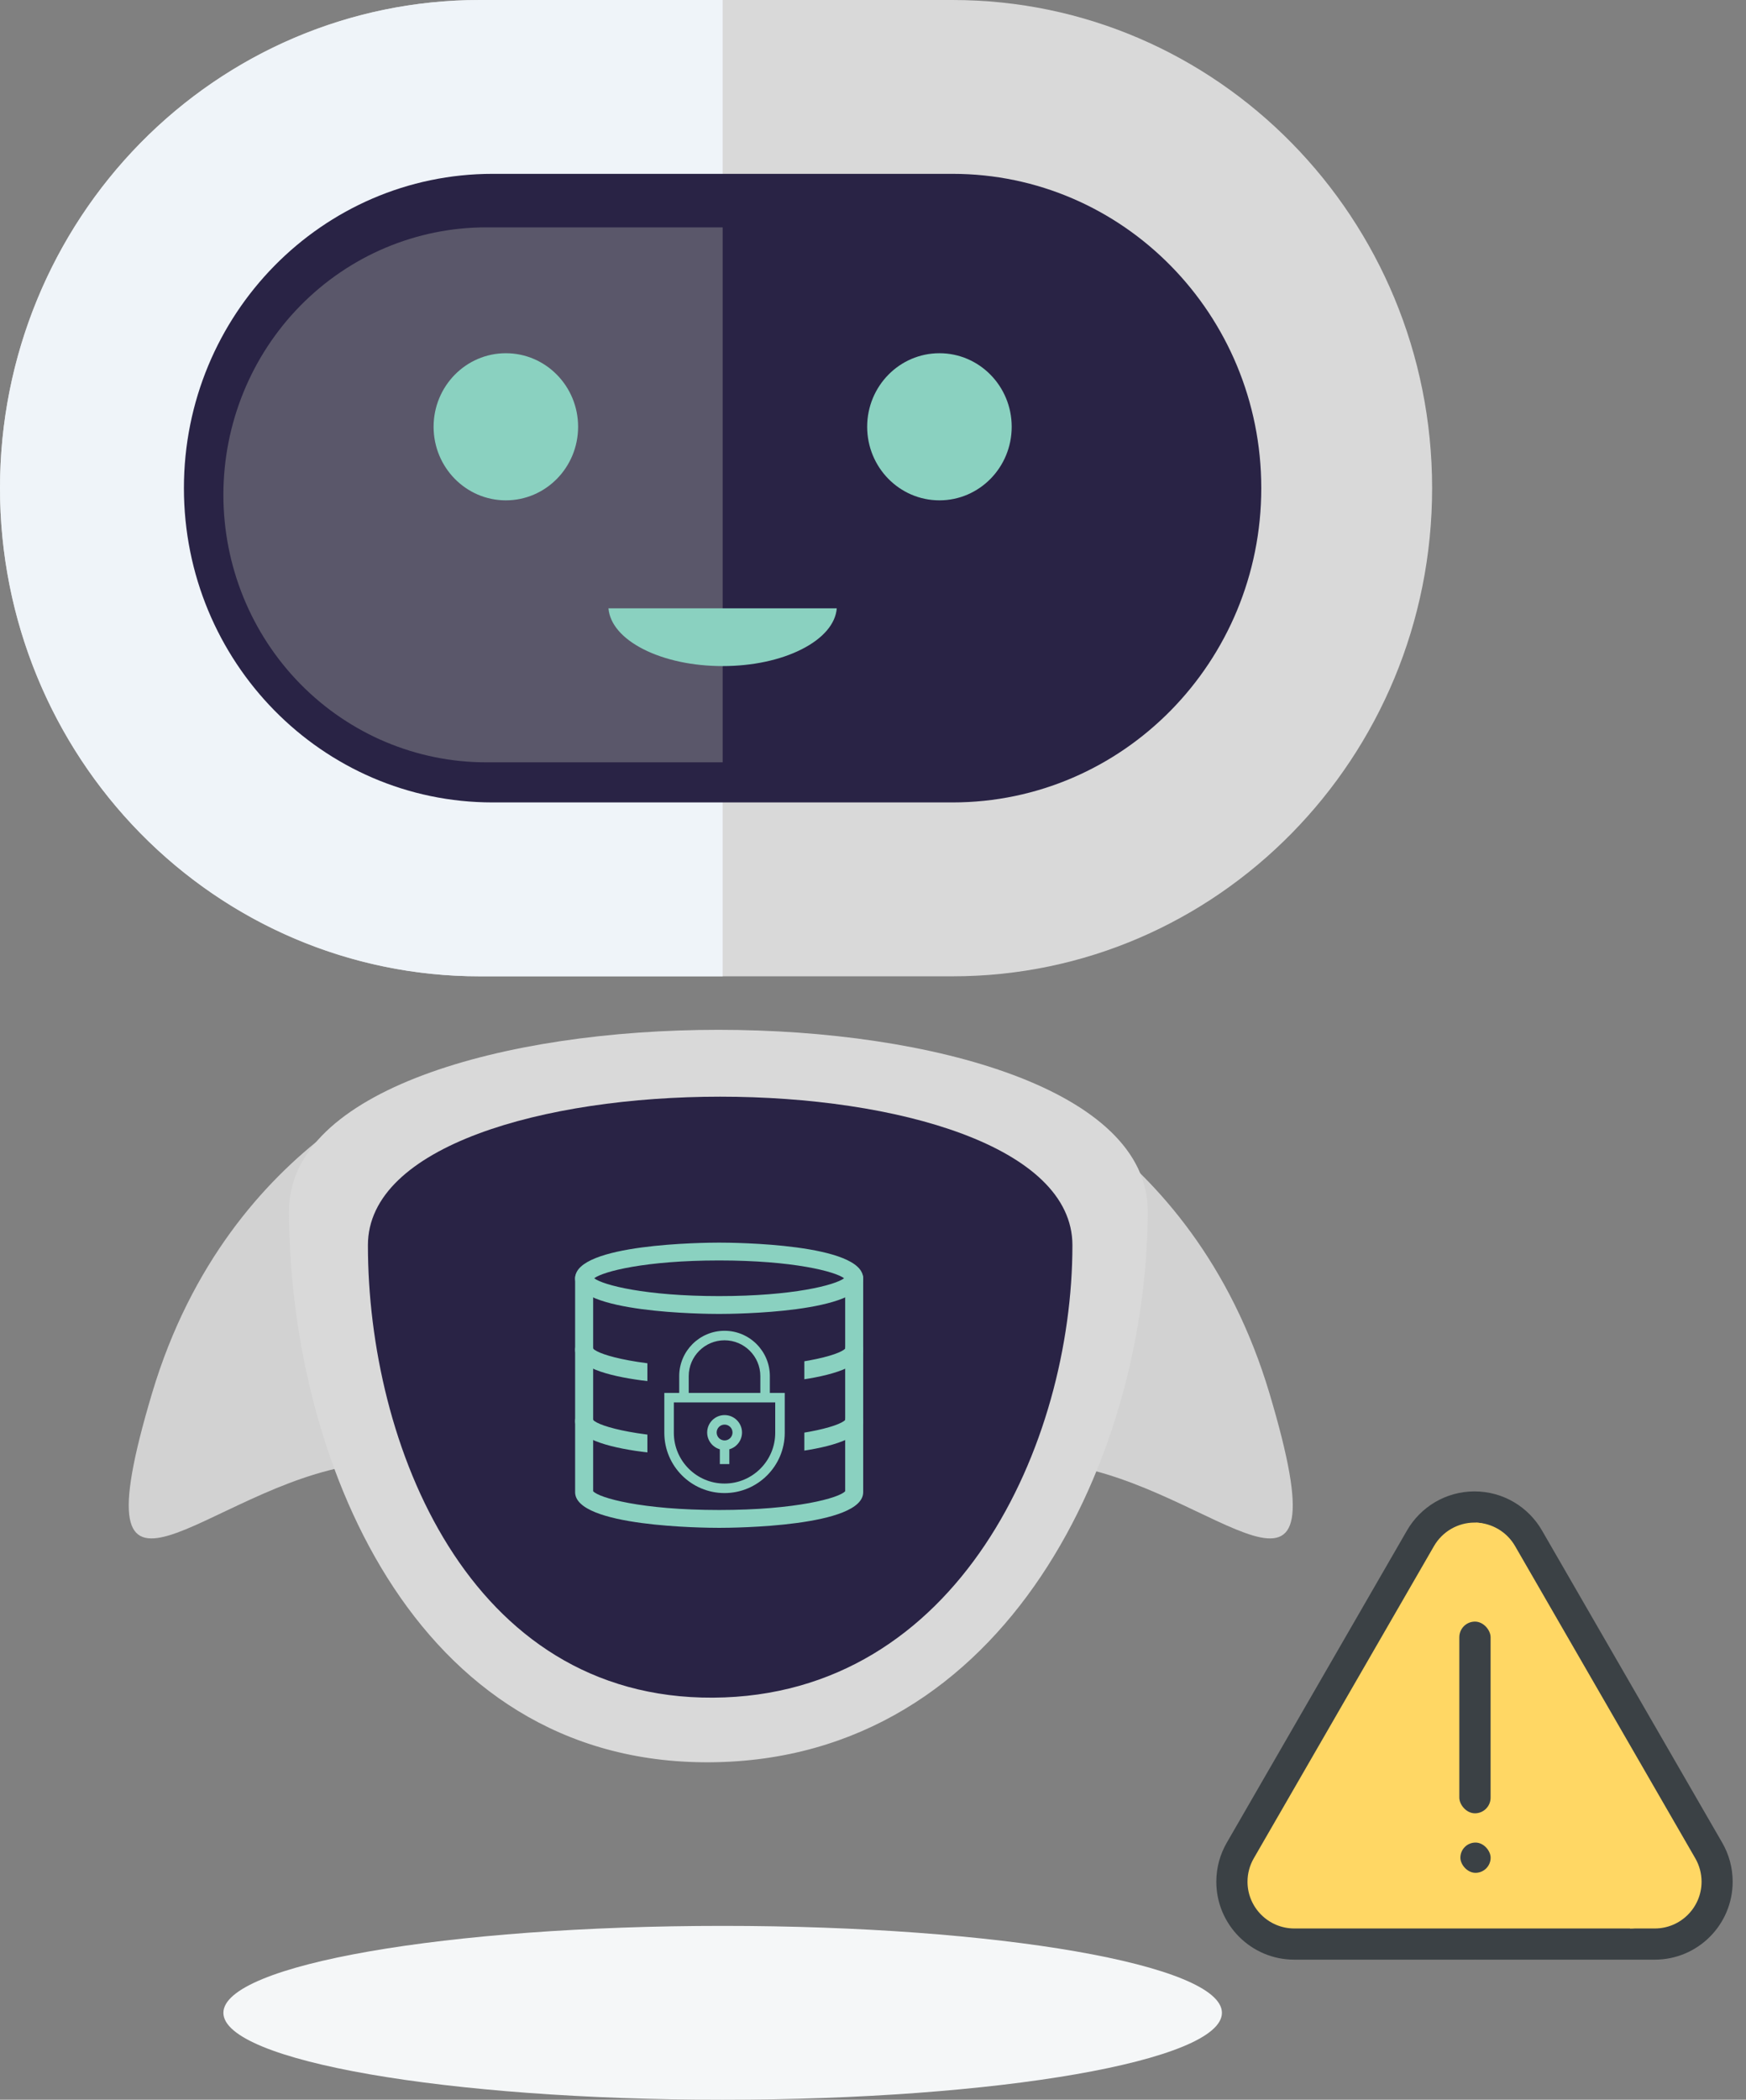 <svg width="89" height="107" viewBox="0 0 89 107" fill="none" xmlns="http://www.w3.org/2000/svg">
<rect x="0" y="0" width="89" height="107" fill="#808080" stroke="none"/>
<path d="M78.6 77.99L87.79 93.906C88.127 94.49 88.32 95.167 88.32 95.889C88.32 98.083 86.542 99.862 84.348 99.862H75.158L71.981 87.931L75.158 76C76.63 76 77.914 76.801 78.6 77.99Z" fill="#3B4145"/>
<path d="M71.72 77.99L62.531 93.906C62.194 94.49 62 95.167 62 95.889C62 98.083 63.779 99.862 65.972 99.862H75.162V76C73.691 76 72.407 76.801 71.72 77.99Z" fill="#3B4145"/>
<path d="M86.417 94.701L77.228 78.785C76.814 78.067 76.053 77.614 75.231 77.591L83.09 98.273H84.352C85.666 98.273 86.735 97.204 86.735 95.89C86.735 95.473 86.625 95.062 86.417 94.701Z" fill="#FFD764"/>
<path d="M84.873 94.701C85.052 95.061 85.147 95.472 85.147 95.89C85.147 97.204 84.225 98.273 83.091 98.273H65.973C64.659 98.273 63.59 97.204 63.59 95.89C63.59 95.472 63.7 95.061 63.908 94.701L73.097 78.784C73.523 78.047 74.314 77.589 75.163 77.589C75.186 77.589 75.208 77.589 75.231 77.591C75.937 77.618 76.589 78.07 76.945 78.784L84.873 94.701Z" fill="#FFD764"/>
<rect x="74.387" y="82.635" width="1.594" height="9.769" rx="0.797" fill="#3B4145"/>
<rect x="74.441" y="93.895" width="1.542" height="1.542" rx="0.771" fill="#3B4145"/>
<path d="M49.811 54.485C49.811 54.485 60.733 57.661 64.715 71.021C68.696 84.38 61.969 75.729 54.223 74.633C46.477 73.536 49.811 54.485 49.811 54.485Z" fill="#D2D2D2"/>
<path d="M22.648 54.485C22.648 54.485 11.726 57.661 7.744 71.021C3.763 84.38 10.49 75.729 18.236 74.633C25.982 73.536 22.648 54.485 22.648 54.485Z" fill="#D2D2D2"/>
<path d="M58.502 61.702C58.502 74.001 51.431 89.707 36.187 89.804C20.943 89.901 14.734 74.001 14.734 61.702C14.734 49.404 58.502 49.404 58.502 61.702Z" fill="#D9D9D9"/>
<path d="M54.665 63.454C54.665 73.545 48.863 86.432 36.356 86.511C23.849 86.59 18.754 73.545 18.754 63.454C18.754 53.363 54.665 53.363 54.665 63.454Z" fill="#292345"/>
<path d="M48.555 0H24.445C10.944 0 0 11.137 0 24.876C0 38.614 10.944 49.752 24.445 49.752H48.555C62.056 49.752 73 38.614 73 24.876C73 11.137 62.056 0 48.555 0Z" fill="#D9D9D9"/>
<path d="M24.445 0H36.835V49.752H24.445C17.962 49.752 11.744 47.131 7.16 42.466C2.575 37.8 0 31.473 0 24.876C0 18.278 2.575 11.951 7.16 7.286C11.744 2.621 17.962 0 24.445 0V0Z" fill="#EFF4F9"/>
<path d="M48.554 8.859H25.113C16.421 8.859 9.375 16.03 9.375 24.875C9.375 33.721 16.421 40.891 25.113 40.891H48.554C57.246 40.891 64.292 33.721 64.292 24.875C64.292 16.03 57.246 8.859 48.554 8.859Z" fill="#292345"/>
<path d="M24.781 11.586H36.836V38.847H24.781C21.229 38.847 17.822 37.411 15.31 34.855C12.798 32.298 11.387 28.832 11.387 25.216V25.216C11.387 21.602 12.798 18.134 15.31 15.578C17.822 13.022 21.229 11.586 24.781 11.586V11.586Z" fill="#5A576A"/>
<path d="M25.785 25.497C27.819 25.497 29.468 23.819 29.468 21.748C29.468 19.678 27.819 18 25.785 18C23.751 18 22.102 19.678 22.102 21.748C22.102 23.819 23.751 25.497 25.785 25.497Z" fill="#8AD1C0"/>
<path d="M47.887 25.497C49.921 25.497 51.57 23.819 51.57 21.748C51.57 19.678 49.921 18 47.887 18C45.852 18 44.203 19.678 44.203 21.748C44.203 23.819 45.852 25.497 47.887 25.497Z" fill="#8AD1C0"/>
<path d="M36.836 33.602C35.375 33.602 33.996 33.31 32.951 32.78C32.155 32.376 31.63 31.875 31.434 31.341H42.239C42.042 31.875 41.517 32.376 40.721 32.78C39.676 33.31 38.297 33.602 36.836 33.602Z" fill="#8AD1C0"/>
<path d="M36.834 33.261C38.244 33.261 39.571 32.982 40.569 32.475C41.034 32.24 41.399 31.967 41.642 31.681H32.027C32.27 31.967 32.634 32.24 33.099 32.475C34.098 32.982 35.424 33.261 36.834 33.261ZM36.834 33.943C35.322 33.943 33.89 33.638 32.8 33.085C31.714 32.534 31.08 31.793 31.016 31H42.653C42.589 31.794 41.955 32.534 40.868 33.085C39.778 33.638 38.346 33.943 36.834 33.943Z" fill="#8AD1C0"/>
<path d="M36.836 107.001C50.892 107.001 62.286 105.017 62.286 102.571C62.286 100.124 50.892 98.141 36.836 98.141C22.781 98.141 11.387 100.124 11.387 102.571C11.387 105.017 22.781 107.001 36.836 107.001Z" fill="#F5F7F8"/>
<path d="M36.657 66.957C35.905 66.957 29.316 66.906 29.316 65.141C29.316 63.376 35.905 63.323 36.657 63.323C37.408 63.323 43.997 63.374 43.997 65.139C43.997 66.905 37.408 66.957 36.657 66.957ZM30.288 65.139C30.735 65.483 32.885 66.048 36.657 66.048C40.429 66.048 42.578 65.484 43.026 65.139C42.578 64.796 40.429 64.231 36.657 64.231C32.885 64.231 30.735 64.796 30.288 65.139ZM43.097 65.21H43.103H43.097Z" fill="#8AD1C0"/>
<path d="M36.657 70.589C35.905 70.589 29.316 70.538 29.316 68.773C29.316 68.522 29.522 68.318 29.775 68.318C30.011 68.318 30.205 68.494 30.232 68.72C30.514 69.055 32.686 69.68 36.658 69.68C40.63 69.68 42.802 69.054 43.085 68.72C43.111 68.494 43.305 68.318 43.541 68.318C43.794 68.318 44 68.522 44 68.773C43.999 70.539 37.408 70.589 36.657 70.589Z" fill="#8AD1C0"/>
<path d="M36.657 74.224C35.905 74.224 29.316 74.173 29.316 72.407C29.316 72.157 29.522 71.953 29.775 71.953C30.011 71.953 30.205 72.129 30.232 72.355C30.514 72.69 32.686 73.315 36.658 73.315C40.63 73.315 42.802 72.689 43.085 72.355C43.111 72.129 43.305 71.953 43.541 71.953C43.794 71.953 44 72.157 44 72.407C43.999 74.173 37.408 74.224 36.657 74.224ZM43.081 72.406C43.081 72.407 43.081 72.407 43.081 72.406V72.406ZM30.233 72.406C30.233 72.407 30.233 72.407 30.233 72.406V72.406Z" fill="#8AD1C0"/>
<path d="M36.657 77.857C35.905 77.857 29.316 77.806 29.316 76.041V65.139C29.316 64.888 29.522 64.685 29.775 64.685C30.029 64.685 30.235 64.888 30.235 65.139V75.991C30.528 76.328 32.7 76.948 36.658 76.948C40.616 76.948 42.788 76.328 43.082 75.991V65.139C43.082 64.888 43.288 64.685 43.541 64.685C43.794 64.685 44 64.888 44 65.139V76.041C43.999 77.806 37.408 77.857 36.657 77.857Z" fill="#8AD1C0"/>
<rect x="33" y="69" width="8" height="6" fill="#292345"/>
<path d="M39.242 70.981V70.125C39.242 68.852 38.206 67.815 36.932 67.815C35.658 67.815 34.622 68.852 34.622 70.125V70.981H33.863V73.016C33.863 74.708 35.24 76.085 36.932 76.085C38.624 76.085 40.001 74.708 40.001 73.016V70.981H39.242ZM35.107 70.125C35.107 69.119 35.926 68.3 36.932 68.3C37.938 68.3 38.757 69.119 38.757 70.125V70.981H35.107V70.125ZM39.516 73.016C39.516 74.441 38.357 75.6 36.932 75.6C35.507 75.6 34.348 74.441 34.348 73.016V71.466H39.516V73.016Z" fill="#8AD1C0"/>
<path d="M36.693 73.854V74.609H37.177V73.854C37.55 73.748 37.823 73.405 37.823 72.999C37.823 72.51 37.425 72.111 36.935 72.111C36.445 72.111 36.047 72.51 36.047 72.999C36.047 73.405 36.32 73.748 36.693 73.854ZM36.935 72.596C37.158 72.596 37.339 72.777 37.339 72.999C37.339 73.222 37.158 73.403 36.935 73.403C36.712 73.403 36.531 73.222 36.531 72.999C36.531 72.777 36.712 72.596 36.935 72.596Z" fill="#8AD1C0"/>
</svg>
